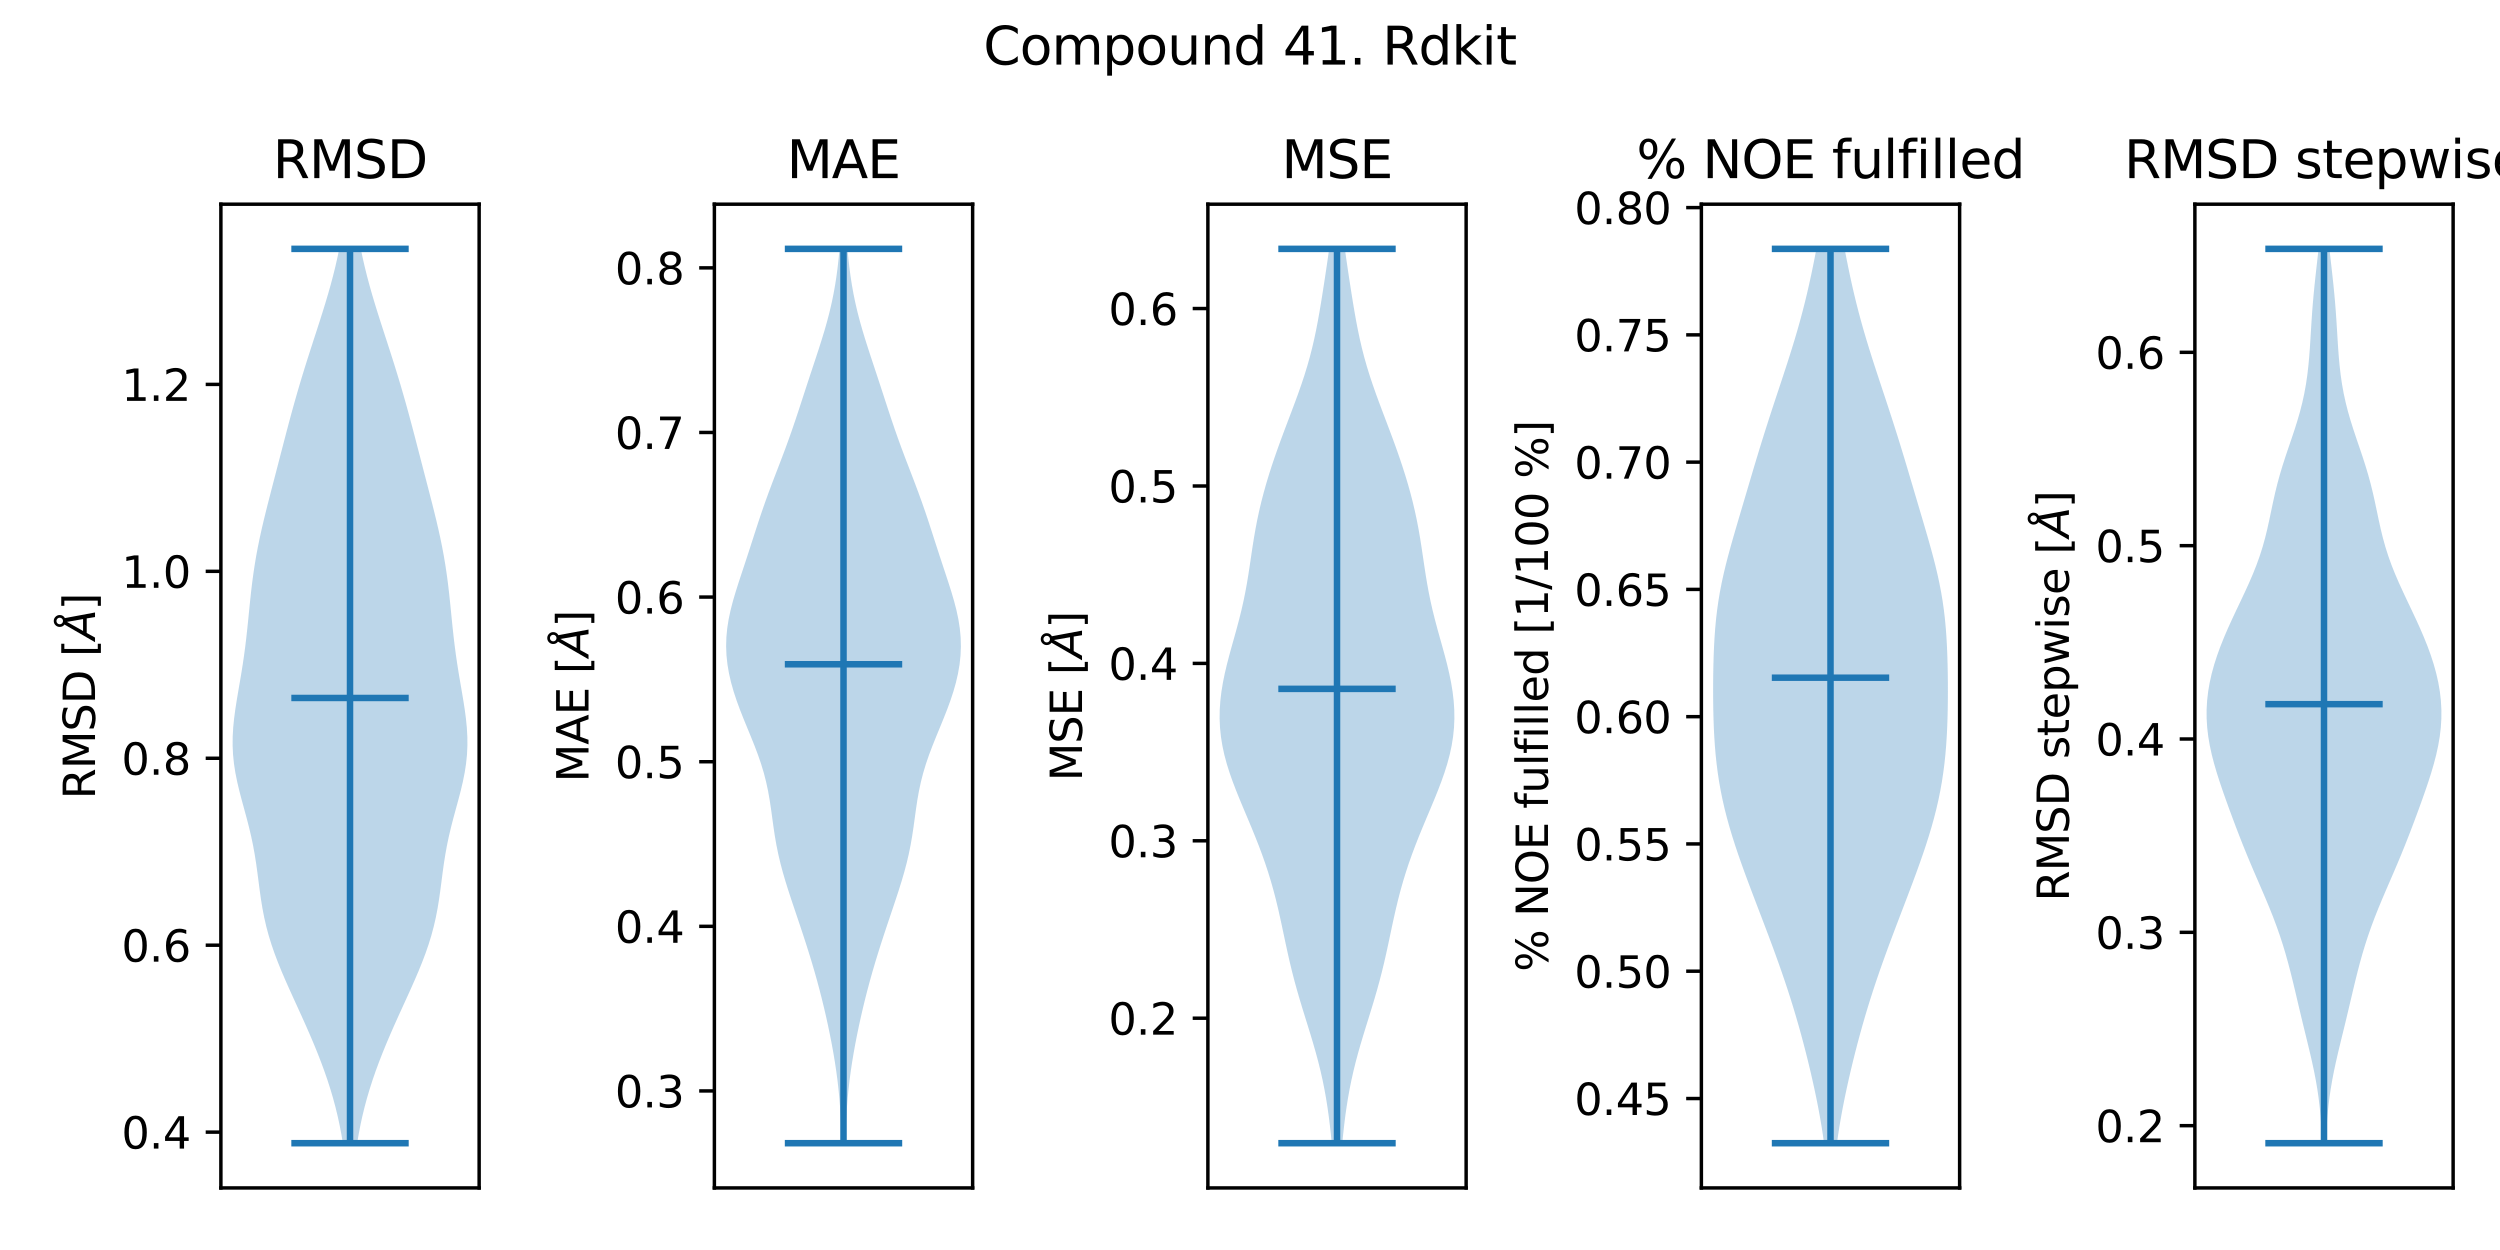 <?xml version="1.0" encoding="utf-8" standalone="no"?>
<!DOCTYPE svg PUBLIC "-//W3C//DTD SVG 1.1//EN"
  "http://www.w3.org/Graphics/SVG/1.1/DTD/svg11.dtd">
<svg xmlns:xlink="http://www.w3.org/1999/xlink" width="576pt" height="288pt" viewBox="0 0 576 288" xmlns="http://www.w3.org/2000/svg" version="1.1">
 <defs>
  <style type="text/css">*{stroke-linejoin: round; stroke-linecap: butt}</style>
 </defs>
 <g id="figure_1">
  <g id="patch_1">
   <path d="M 0 288 
L 576 288 
L 576 0 
L 0 0 
z
" style="fill: #ffffff"/>
  </g>
  <g id="axes_1">
   <g id="patch_2">
    <path d="M 50.892 273.7 
L 110.394 273.7 
L 110.394 47.04 
L 50.892 47.04 
z
" style="fill: #ffffff"/>
   </g>
   <g id="PolyCollection_1">
    <path d="M 82.292 263.397 
L 78.995 263.397 
L 78.647 261.316 
L 78.248 259.235 
L 77.796 257.153 
L 77.289 255.072 
L 76.728 252.99 
L 76.111 250.909 
L 75.442 248.828 
L 74.722 246.746 
L 73.954 244.665 
L 73.143 242.584 
L 72.292 240.502 
L 71.408 238.421 
L 70.495 236.34 
L 69.561 234.258 
L 68.614 232.177 
L 67.663 230.096 
L 66.718 228.014 
L 65.793 225.933 
L 64.899 223.851 
L 64.051 221.77 
L 63.262 219.689 
L 62.543 217.607 
L 61.902 215.526 
L 61.344 213.445 
L 60.868 211.363 
L 60.467 209.282 
L 60.127 207.201 
L 59.833 205.119 
L 59.562 203.038 
L 59.292 200.957 
L 59.002 198.875 
L 58.673 196.794 
L 58.292 194.712 
L 57.854 192.631 
L 57.36 190.55 
L 56.822 188.468 
L 56.257 186.387 
L 55.689 184.306 
L 55.145 182.224 
L 54.651 180.143 
L 54.232 178.062 
L 53.91 175.98 
L 53.696 173.899 
L 53.597 171.817 
L 53.611 169.736 
L 53.728 167.655 
L 53.934 165.573 
L 54.209 163.492 
L 54.532 161.411 
L 54.883 159.329 
L 55.241 157.248 
L 55.593 155.167 
L 55.925 153.085 
L 56.231 151.004 
L 56.509 148.923 
L 56.759 146.841 
L 56.987 144.76 
L 57.2 142.678 
L 57.407 140.597 
L 57.617 138.516 
L 57.841 136.434 
L 58.088 134.353 
L 58.364 132.272 
L 58.675 130.19 
L 59.025 128.109 
L 59.413 126.028 
L 59.839 123.946 
L 60.299 121.865 
L 60.787 119.783 
L 61.297 117.702 
L 61.823 115.621 
L 62.358 113.539 
L 62.898 111.458 
L 63.44 109.377 
L 63.98 107.295 
L 64.519 105.214 
L 65.059 103.133 
L 65.6 101.051 
L 66.146 98.97 
L 66.7 96.889 
L 67.264 94.807 
L 67.842 92.726 
L 68.435 90.644 
L 69.045 88.563 
L 69.671 86.482 
L 70.314 84.4 
L 70.971 82.319 
L 71.639 80.238 
L 72.313 78.156 
L 72.99 76.075 
L 73.661 73.994 
L 74.322 71.912 
L 74.966 69.831 
L 75.585 67.75 
L 76.175 65.668 
L 76.73 63.587 
L 77.247 61.505 
L 77.723 59.424 
L 78.156 57.343 
L 83.13 57.343 
L 83.13 57.343 
L 83.564 59.424 
L 84.04 61.505 
L 84.557 63.587 
L 85.112 65.668 
L 85.702 67.75 
L 86.321 69.831 
L 86.964 71.912 
L 87.625 73.994 
L 88.297 76.075 
L 88.973 78.156 
L 89.648 80.238 
L 90.316 82.319 
L 90.972 84.4 
L 91.615 86.482 
L 92.242 88.563 
L 92.851 90.644 
L 93.445 92.726 
L 94.022 94.807 
L 94.587 96.889 
L 95.141 98.97 
L 95.687 101.051 
L 96.228 103.133 
L 96.767 105.214 
L 97.306 107.295 
L 97.847 109.377 
L 98.388 111.458 
L 98.928 113.539 
L 99.464 115.621 
L 99.989 117.702 
L 100.499 119.783 
L 100.987 121.865 
L 101.447 123.946 
L 101.873 126.028 
L 102.262 128.109 
L 102.611 130.19 
L 102.923 132.272 
L 103.199 134.353 
L 103.445 136.434 
L 103.669 138.516 
L 103.88 140.597 
L 104.087 142.678 
L 104.3 144.76 
L 104.527 146.841 
L 104.778 148.923 
L 105.055 151.004 
L 105.362 153.085 
L 105.694 155.167 
L 106.045 157.248 
L 106.404 159.329 
L 106.754 161.411 
L 107.078 163.492 
L 107.352 165.573 
L 107.558 167.655 
L 107.676 169.736 
L 107.689 171.817 
L 107.591 173.899 
L 107.377 175.98 
L 107.054 178.062 
L 106.636 180.143 
L 106.142 182.224 
L 105.598 184.306 
L 105.03 186.387 
L 104.465 188.468 
L 103.927 190.55 
L 103.433 192.631 
L 102.995 194.712 
L 102.614 196.794 
L 102.284 198.875 
L 101.994 200.957 
L 101.725 203.038 
L 101.454 205.119 
L 101.159 207.201 
L 100.82 209.282 
L 100.419 211.363 
L 99.942 213.445 
L 99.385 215.526 
L 98.744 217.607 
L 98.025 219.689 
L 97.235 221.77 
L 96.387 223.851 
L 95.494 225.933 
L 94.568 228.014 
L 93.623 230.096 
L 92.672 232.177 
L 91.725 234.258 
L 90.791 236.34 
L 89.879 238.421 
L 88.994 240.502 
L 88.144 242.584 
L 87.332 244.665 
L 86.565 246.746 
L 85.844 248.828 
L 85.175 250.909 
L 84.559 252.99 
L 83.997 255.072 
L 83.491 257.153 
L 83.039 259.235 
L 82.64 261.316 
L 82.292 263.397 
z
" clip-path="url(#p58c1609203)" style="fill: #1f77b4; fill-opacity: 0.3"/>
   </g>
   <g id="matplotlib.axis_1">
    <g id="ytick_1">
     <g id="line2d_1">
      <defs>
       <path id="med72b38a83" d="M 0 0 
L -3.5 0 
" style="stroke: #000000; stroke-width: 0.8"/>
      </defs>
      <g>
       <use xlink:href="#med72b38a83" x="50.892" y="260.838" style="stroke: #000000; stroke-width: 0.8"/>
      </g>
     </g>
     <g id="text_1">
      <!-- 0.4 -->
      <g transform="translate(27.989 264.637)scale(0.1 -0.1)">
       <defs>
        <path id="DejaVuSans-30" d="M 2034 4250 
Q 1547 4250 1301 3770 
Q 1056 3291 1056 2328 
Q 1056 1369 1301 889 
Q 1547 409 2034 409 
Q 2525 409 2770 889 
Q 3016 1369 3016 2328 
Q 3016 3291 2770 3770 
Q 2525 4250 2034 4250 
z
M 2034 4750 
Q 2819 4750 3233 4129 
Q 3647 3509 3647 2328 
Q 3647 1150 3233 529 
Q 2819 -91 2034 -91 
Q 1250 -91 836 529 
Q 422 1150 422 2328 
Q 422 3509 836 4129 
Q 1250 4750 2034 4750 
z
" transform="scale(0.016)"/>
        <path id="DejaVuSans-2e" d="M 684 794 
L 1344 794 
L 1344 0 
L 684 0 
L 684 794 
z
" transform="scale(0.016)"/>
        <path id="DejaVuSans-34" d="M 2419 4116 
L 825 1625 
L 2419 1625 
L 2419 4116 
z
M 2253 4666 
L 3047 4666 
L 3047 1625 
L 3713 1625 
L 3713 1100 
L 3047 1100 
L 3047 0 
L 2419 0 
L 2419 1100 
L 313 1100 
L 313 1709 
L 2253 4666 
z
" transform="scale(0.016)"/>
       </defs>
       <use xlink:href="#DejaVuSans-30"/>
       <use xlink:href="#DejaVuSans-2e" x="63.623"/>
       <use xlink:href="#DejaVuSans-34" x="95.41"/>
      </g>
     </g>
    </g>
    <g id="ytick_2">
     <g id="line2d_2">
      <g>
       <use xlink:href="#med72b38a83" x="50.892" y="217.77" style="stroke: #000000; stroke-width: 0.8"/>
      </g>
     </g>
     <g id="text_2">
      <!-- 0.6 -->
      <g transform="translate(27.989 221.569)scale(0.1 -0.1)">
       <defs>
        <path id="DejaVuSans-36" d="M 2113 2584 
Q 1688 2584 1439 2293 
Q 1191 2003 1191 1497 
Q 1191 994 1439 701 
Q 1688 409 2113 409 
Q 2538 409 2786 701 
Q 3034 994 3034 1497 
Q 3034 2003 2786 2293 
Q 2538 2584 2113 2584 
z
M 3366 4563 
L 3366 3988 
Q 3128 4100 2886 4159 
Q 2644 4219 2406 4219 
Q 1781 4219 1451 3797 
Q 1122 3375 1075 2522 
Q 1259 2794 1537 2939 
Q 1816 3084 2150 3084 
Q 2853 3084 3261 2657 
Q 3669 2231 3669 1497 
Q 3669 778 3244 343 
Q 2819 -91 2113 -91 
Q 1303 -91 875 529 
Q 447 1150 447 2328 
Q 447 3434 972 4092 
Q 1497 4750 2381 4750 
Q 2619 4750 2861 4703 
Q 3103 4656 3366 4563 
z
" transform="scale(0.016)"/>
       </defs>
       <use xlink:href="#DejaVuSans-30"/>
       <use xlink:href="#DejaVuSans-2e" x="63.623"/>
       <use xlink:href="#DejaVuSans-36" x="95.41"/>
      </g>
     </g>
    </g>
    <g id="ytick_3">
     <g id="line2d_3">
      <g>
       <use xlink:href="#med72b38a83" x="50.892" y="174.702" style="stroke: #000000; stroke-width: 0.8"/>
      </g>
     </g>
     <g id="text_3">
      <!-- 0.8 -->
      <g transform="translate(27.989 178.501)scale(0.1 -0.1)">
       <defs>
        <path id="DejaVuSans-38" d="M 2034 2216 
Q 1584 2216 1326 1975 
Q 1069 1734 1069 1313 
Q 1069 891 1326 650 
Q 1584 409 2034 409 
Q 2484 409 2743 651 
Q 3003 894 3003 1313 
Q 3003 1734 2745 1975 
Q 2488 2216 2034 2216 
z
M 1403 2484 
Q 997 2584 770 2862 
Q 544 3141 544 3541 
Q 544 4100 942 4425 
Q 1341 4750 2034 4750 
Q 2731 4750 3128 4425 
Q 3525 4100 3525 3541 
Q 3525 3141 3298 2862 
Q 3072 2584 2669 2484 
Q 3125 2378 3379 2068 
Q 3634 1759 3634 1313 
Q 3634 634 3220 271 
Q 2806 -91 2034 -91 
Q 1263 -91 848 271 
Q 434 634 434 1313 
Q 434 1759 690 2068 
Q 947 2378 1403 2484 
z
M 1172 3481 
Q 1172 3119 1398 2916 
Q 1625 2713 2034 2713 
Q 2441 2713 2670 2916 
Q 2900 3119 2900 3481 
Q 2900 3844 2670 4047 
Q 2441 4250 2034 4250 
Q 1625 4250 1398 4047 
Q 1172 3844 1172 3481 
z
" transform="scale(0.016)"/>
       </defs>
       <use xlink:href="#DejaVuSans-30"/>
       <use xlink:href="#DejaVuSans-2e" x="63.623"/>
       <use xlink:href="#DejaVuSans-38" x="95.41"/>
      </g>
     </g>
    </g>
    <g id="ytick_4">
     <g id="line2d_4">
      <g>
       <use xlink:href="#med72b38a83" x="50.892" y="131.634" style="stroke: #000000; stroke-width: 0.8"/>
      </g>
     </g>
     <g id="text_4">
      <!-- 1.0 -->
      <g transform="translate(27.989 135.433)scale(0.1 -0.1)">
       <defs>
        <path id="DejaVuSans-31" d="M 794 531 
L 1825 531 
L 1825 4091 
L 703 3866 
L 703 4441 
L 1819 4666 
L 2450 4666 
L 2450 531 
L 3481 531 
L 3481 0 
L 794 0 
L 794 531 
z
" transform="scale(0.016)"/>
       </defs>
       <use xlink:href="#DejaVuSans-31"/>
       <use xlink:href="#DejaVuSans-2e" x="63.623"/>
       <use xlink:href="#DejaVuSans-30" x="95.41"/>
      </g>
     </g>
    </g>
    <g id="ytick_5">
     <g id="line2d_5">
      <g>
       <use xlink:href="#med72b38a83" x="50.892" y="88.566" style="stroke: #000000; stroke-width: 0.8"/>
      </g>
     </g>
     <g id="text_5">
      <!-- 1.2 -->
      <g transform="translate(27.989 92.365)scale(0.1 -0.1)">
       <defs>
        <path id="DejaVuSans-32" d="M 1228 531 
L 3431 531 
L 3431 0 
L 469 0 
L 469 531 
Q 828 903 1448 1529 
Q 2069 2156 2228 2338 
Q 2531 2678 2651 2914 
Q 2772 3150 2772 3378 
Q 2772 3750 2511 3984 
Q 2250 4219 1831 4219 
Q 1534 4219 1204 4116 
Q 875 4013 500 3803 
L 500 4441 
Q 881 4594 1212 4672 
Q 1544 4750 1819 4750 
Q 2544 4750 2975 4387 
Q 3406 4025 3406 3419 
Q 3406 3131 3298 2873 
Q 3191 2616 2906 2266 
Q 2828 2175 2409 1742 
Q 1991 1309 1228 531 
z
" transform="scale(0.016)"/>
       </defs>
       <use xlink:href="#DejaVuSans-31"/>
       <use xlink:href="#DejaVuSans-2e" x="63.623"/>
       <use xlink:href="#DejaVuSans-32" x="95.41"/>
      </g>
     </g>
    </g>
    <g id="text_6">
     <!-- RMSD [$\AA$] -->
     <g transform="translate(21.91 184.12)rotate(-90)scale(0.1 -0.1)">
      <defs>
       <path id="DejaVuSans-52" d="M 2841 2188 
Q 3044 2119 3236 1894 
Q 3428 1669 3622 1275 
L 4263 0 
L 3584 0 
L 2988 1197 
Q 2756 1666 2539 1819 
Q 2322 1972 1947 1972 
L 1259 1972 
L 1259 0 
L 628 0 
L 628 4666 
L 2053 4666 
Q 2853 4666 3247 4331 
Q 3641 3997 3641 3322 
Q 3641 2881 3436 2590 
Q 3231 2300 2841 2188 
z
M 1259 4147 
L 1259 2491 
L 2053 2491 
Q 2509 2491 2742 2702 
Q 2975 2913 2975 3322 
Q 2975 3731 2742 3939 
Q 2509 4147 2053 4147 
L 1259 4147 
z
" transform="scale(0.016)"/>
       <path id="DejaVuSans-4d" d="M 628 4666 
L 1569 4666 
L 2759 1491 
L 3956 4666 
L 4897 4666 
L 4897 0 
L 4281 0 
L 4281 4097 
L 3078 897 
L 2444 897 
L 1241 4097 
L 1241 0 
L 628 0 
L 628 4666 
z
" transform="scale(0.016)"/>
       <path id="DejaVuSans-53" d="M 3425 4513 
L 3425 3897 
Q 3066 4069 2747 4153 
Q 2428 4238 2131 4238 
Q 1616 4238 1336 4038 
Q 1056 3838 1056 3469 
Q 1056 3159 1242 3001 
Q 1428 2844 1947 2747 
L 2328 2669 
Q 3034 2534 3370 2195 
Q 3706 1856 3706 1288 
Q 3706 609 3251 259 
Q 2797 -91 1919 -91 
Q 1588 -91 1214 -16 
Q 841 59 441 206 
L 441 856 
Q 825 641 1194 531 
Q 1563 422 1919 422 
Q 2459 422 2753 634 
Q 3047 847 3047 1241 
Q 3047 1584 2836 1778 
Q 2625 1972 2144 2069 
L 1759 2144 
Q 1053 2284 737 2584 
Q 422 2884 422 3419 
Q 422 4038 858 4394 
Q 1294 4750 2059 4750 
Q 2388 4750 2728 4690 
Q 3069 4631 3425 4513 
z
" transform="scale(0.016)"/>
       <path id="DejaVuSans-44" d="M 1259 4147 
L 1259 519 
L 2022 519 
Q 2988 519 3436 956 
Q 3884 1394 3884 2338 
Q 3884 3275 3436 3711 
Q 2988 4147 2022 4147 
L 1259 4147 
z
M 628 4666 
L 1925 4666 
Q 3281 4666 3915 4102 
Q 4550 3538 4550 2338 
Q 4550 1131 3912 565 
Q 3275 0 1925 0 
L 628 0 
L 628 4666 
z
" transform="scale(0.016)"/>
       <path id="DejaVuSans-20" transform="scale(0.016)"/>
       <path id="DejaVuSans-5b" d="M 550 4863 
L 1875 4863 
L 1875 4416 
L 1125 4416 
L 1125 -397 
L 1875 -397 
L 1875 -844 
L 550 -844 
L 550 4863 
z
" transform="scale(0.016)"/>
       <path id="DejaVuSans-Oblique-c5" d="M 3188 5081 
Q 3188 5278 3048 5417 
Q 2909 5556 2713 5556 
Q 2513 5556 2377 5420 
Q 2241 5284 2241 5081 
Q 2241 4884 2377 4746 
Q 2513 4609 2713 4609 
Q 2909 4609 3048 4746 
Q 3188 4884 3188 5081 
z
M 2203 4397 
Q 2034 4513 1945 4689 
Q 1856 4866 1856 5081 
Q 1856 5438 2106 5689 
Q 2356 5941 2713 5941 
Q 3069 5941 3320 5689 
Q 3572 5438 3572 5081 
Q 3572 4834 3458 4643 
Q 3344 4453 3128 4341 
L 3938 0 
L 3278 0 
L 3084 1197 
L 984 1197 
L 325 0 
L -341 0 
L 2203 4397 
z
M 2584 4044 
L 1275 1722 
L 2988 1722 
L 2584 4044 
z
" transform="scale(0.016)"/>
       <path id="DejaVuSans-5d" d="M 1947 4863 
L 1947 -844 
L 622 -844 
L 622 -397 
L 1369 -397 
L 1369 4416 
L 622 4416 
L 622 4863 
L 1947 4863 
z
" transform="scale(0.016)"/>
      </defs>
      <use xlink:href="#DejaVuSans-52" transform="translate(0 0.172)"/>
      <use xlink:href="#DejaVuSans-4d" transform="translate(69.482 0.172)"/>
      <use xlink:href="#DejaVuSans-53" transform="translate(155.762 0.172)"/>
      <use xlink:href="#DejaVuSans-44" transform="translate(219.238 0.172)"/>
      <use xlink:href="#DejaVuSans-20" transform="translate(296.24 0.172)"/>
      <use xlink:href="#DejaVuSans-5b" transform="translate(328.027 0.172)"/>
      <use xlink:href="#DejaVuSans-Oblique-c5" transform="translate(367.041 0.172)"/>
      <use xlink:href="#DejaVuSans-5d" transform="translate(435.449 0.172)"/>
     </g>
    </g>
   </g>
   <g id="LineCollection_1">
    <path d="M 67.12 160.81 
L 94.166 160.81 
" clip-path="url(#p58c1609203)" style="fill: none; stroke: #1f77b4; stroke-width: 1.5"/>
   </g>
   <g id="LineCollection_2">
    <path d="M 67.12 57.343 
L 94.166 57.343 
" clip-path="url(#p58c1609203)" style="fill: none; stroke: #1f77b4; stroke-width: 1.5"/>
   </g>
   <g id="LineCollection_3">
    <path d="M 67.12 263.397 
L 94.166 263.397 
" clip-path="url(#p58c1609203)" style="fill: none; stroke: #1f77b4; stroke-width: 1.5"/>
   </g>
   <g id="LineCollection_4">
    <path d="M 80.643 263.397 
L 80.643 57.343 
" clip-path="url(#p58c1609203)" style="fill: none; stroke: #1f77b4; stroke-width: 1.5"/>
   </g>
   <g id="patch_3">
    <path d="M 50.892 273.7 
L 50.892 47.04 
" style="fill: none; stroke: #000000; stroke-width: 0.8; stroke-linejoin: miter; stroke-linecap: square"/>
   </g>
   <g id="patch_4">
    <path d="M 110.394 273.7 
L 110.394 47.04 
" style="fill: none; stroke: #000000; stroke-width: 0.8; stroke-linejoin: miter; stroke-linecap: square"/>
   </g>
   <g id="patch_5">
    <path d="M 50.892 273.7 
L 110.394 273.7 
" style="fill: none; stroke: #000000; stroke-width: 0.8; stroke-linejoin: miter; stroke-linecap: square"/>
   </g>
   <g id="patch_6">
    <path d="M 50.892 47.04 
L 110.394 47.04 
" style="fill: none; stroke: #000000; stroke-width: 0.8; stroke-linejoin: miter; stroke-linecap: square"/>
   </g>
   <g id="text_7">
    <!-- RMSD -->
    <g transform="translate(62.868 41.04)scale(0.12 -0.12)">
     <use xlink:href="#DejaVuSans-52"/>
     <use xlink:href="#DejaVuSans-4d" x="69.482"/>
     <use xlink:href="#DejaVuSans-53" x="155.762"/>
     <use xlink:href="#DejaVuSans-44" x="219.238"/>
    </g>
   </g>
  </g>
  <g id="axes_2">
   <g id="patch_7">
    <path d="M 164.594 273.7 
L 224.095 273.7 
L 224.095 47.04 
L 164.594 47.04 
z
" style="fill: #ffffff"/>
   </g>
   <g id="PolyCollection_2">
    <path d="M 194.742 263.397 
L 193.948 263.397 
L 193.879 261.316 
L 193.793 259.235 
L 193.686 257.153 
L 193.551 255.072 
L 193.385 252.99 
L 193.183 250.909 
L 192.944 248.828 
L 192.667 246.746 
L 192.353 244.665 
L 192.006 242.584 
L 191.628 240.502 
L 191.221 238.421 
L 190.789 236.34 
L 190.332 234.258 
L 189.85 232.177 
L 189.343 230.096 
L 188.81 228.014 
L 188.251 225.933 
L 187.664 223.851 
L 187.052 221.77 
L 186.416 219.689 
L 185.759 217.607 
L 185.084 215.526 
L 184.394 213.445 
L 183.695 211.363 
L 182.994 209.282 
L 182.297 207.201 
L 181.617 205.119 
L 180.965 203.038 
L 180.356 200.957 
L 179.802 198.875 
L 179.312 196.794 
L 178.888 194.712 
L 178.526 192.631 
L 178.213 190.55 
L 177.927 188.468 
L 177.641 186.387 
L 177.327 184.306 
L 176.958 182.224 
L 176.512 180.143 
L 175.976 178.062 
L 175.346 175.98 
L 174.631 173.899 
L 173.844 171.817 
L 173.009 169.736 
L 172.152 167.655 
L 171.299 165.573 
L 170.479 163.492 
L 169.716 161.411 
L 169.03 159.329 
L 168.44 157.248 
L 167.961 155.167 
L 167.605 153.085 
L 167.382 151.004 
L 167.299 148.923 
L 167.357 146.841 
L 167.553 144.76 
L 167.88 142.678 
L 168.323 140.597 
L 168.861 138.516 
L 169.471 136.434 
L 170.129 134.353 
L 170.812 132.272 
L 171.502 130.19 
L 172.188 128.109 
L 172.864 126.028 
L 173.535 123.946 
L 174.206 121.865 
L 174.888 119.783 
L 175.589 117.702 
L 176.316 115.621 
L 177.071 113.539 
L 177.85 111.458 
L 178.645 109.377 
L 179.446 107.295 
L 180.241 105.214 
L 181.022 103.133 
L 181.78 101.051 
L 182.513 98.97 
L 183.222 96.889 
L 183.914 94.807 
L 184.595 92.726 
L 185.272 90.644 
L 185.952 88.563 
L 186.637 86.482 
L 187.325 84.4 
L 188.014 82.319 
L 188.694 80.238 
L 189.355 78.156 
L 189.986 76.075 
L 190.577 73.994 
L 191.119 71.912 
L 191.607 69.831 
L 192.037 67.75 
L 192.411 65.668 
L 192.731 63.587 
L 193.003 61.505 
L 193.233 59.424 
L 193.426 57.343 
L 195.263 57.343 
L 195.263 57.343 
L 195.457 59.424 
L 195.686 61.505 
L 195.958 63.587 
L 196.278 65.668 
L 196.652 67.75 
L 197.083 69.831 
L 197.571 71.912 
L 198.113 73.994 
L 198.704 76.075 
L 199.335 78.156 
L 199.996 80.238 
L 200.676 82.319 
L 201.364 84.4 
L 202.053 86.482 
L 202.738 88.563 
L 203.417 90.644 
L 204.094 92.726 
L 204.775 94.807 
L 205.467 96.889 
L 206.177 98.97 
L 206.91 101.051 
L 207.668 103.133 
L 208.448 105.214 
L 209.244 107.295 
L 210.045 109.377 
L 210.84 111.458 
L 211.619 113.539 
L 212.373 115.621 
L 213.1 117.702 
L 213.802 119.783 
L 214.483 121.865 
L 215.155 123.946 
L 215.825 126.028 
L 216.502 128.109 
L 217.187 130.19 
L 217.877 132.272 
L 218.56 134.353 
L 219.218 136.434 
L 219.828 138.516 
L 220.367 140.597 
L 220.809 142.678 
L 221.136 144.76 
L 221.333 146.841 
L 221.391 148.923 
L 221.307 151.004 
L 221.085 153.085 
L 220.729 155.167 
L 220.25 157.248 
L 219.66 159.329 
L 218.974 161.411 
L 218.21 163.492 
L 217.39 165.573 
L 216.538 167.655 
L 215.681 169.736 
L 214.846 171.817 
L 214.059 173.899 
L 213.343 175.98 
L 212.714 178.062 
L 212.178 180.143 
L 211.731 182.224 
L 211.362 184.306 
L 211.048 186.387 
L 210.763 188.468 
L 210.477 190.55 
L 210.163 192.631 
L 209.801 194.712 
L 209.378 196.794 
L 208.887 198.875 
L 208.333 200.957 
L 207.724 203.038 
L 207.073 205.119 
L 206.392 207.201 
L 205.696 209.282 
L 204.994 211.363 
L 204.295 213.445 
L 203.606 215.526 
L 202.93 217.607 
L 202.273 219.689 
L 201.637 221.77 
L 201.025 223.851 
L 200.439 225.933 
L 199.879 228.014 
L 199.346 230.096 
L 198.839 232.177 
L 198.358 234.258 
L 197.901 236.34 
L 197.468 238.421 
L 197.062 240.502 
L 196.684 242.584 
L 196.336 244.665 
L 196.023 246.746 
L 195.746 248.828 
L 195.506 250.909 
L 195.305 252.99 
L 195.138 255.072 
L 195.004 257.153 
L 194.896 259.235 
L 194.811 261.316 
L 194.742 263.397 
z
" clip-path="url(#pafce5c8c94)" style="fill: #1f77b4; fill-opacity: 0.3"/>
   </g>
   <g id="matplotlib.axis_2">
    <g id="ytick_6">
     <g id="line2d_6">
      <g>
       <use xlink:href="#med72b38a83" x="164.594" y="251.352" style="stroke: #000000; stroke-width: 0.8"/>
      </g>
     </g>
     <g id="text_8">
      <!-- 0.3 -->
      <g transform="translate(141.691 255.151)scale(0.1 -0.1)">
       <defs>
        <path id="DejaVuSans-33" d="M 2597 2516 
Q 3050 2419 3304 2112 
Q 3559 1806 3559 1356 
Q 3559 666 3084 287 
Q 2609 -91 1734 -91 
Q 1441 -91 1130 -33 
Q 819 25 488 141 
L 488 750 
Q 750 597 1062 519 
Q 1375 441 1716 441 
Q 2309 441 2620 675 
Q 2931 909 2931 1356 
Q 2931 1769 2642 2001 
Q 2353 2234 1838 2234 
L 1294 2234 
L 1294 2753 
L 1863 2753 
Q 2328 2753 2575 2939 
Q 2822 3125 2822 3475 
Q 2822 3834 2567 4026 
Q 2313 4219 1838 4219 
Q 1578 4219 1281 4162 
Q 984 4106 628 3988 
L 628 4550 
Q 988 4650 1302 4700 
Q 1616 4750 1894 4750 
Q 2613 4750 3031 4423 
Q 3450 4097 3450 3541 
Q 3450 3153 3228 2886 
Q 3006 2619 2597 2516 
z
" transform="scale(0.016)"/>
       </defs>
       <use xlink:href="#DejaVuSans-30"/>
       <use xlink:href="#DejaVuSans-2e" x="63.623"/>
       <use xlink:href="#DejaVuSans-33" x="95.41"/>
      </g>
     </g>
    </g>
    <g id="ytick_7">
     <g id="line2d_7">
      <g>
       <use xlink:href="#med72b38a83" x="164.594" y="213.425" style="stroke: #000000; stroke-width: 0.8"/>
      </g>
     </g>
     <g id="text_9">
      <!-- 0.4 -->
      <g transform="translate(141.691 217.224)scale(0.1 -0.1)">
       <use xlink:href="#DejaVuSans-30"/>
       <use xlink:href="#DejaVuSans-2e" x="63.623"/>
       <use xlink:href="#DejaVuSans-34" x="95.41"/>
      </g>
     </g>
    </g>
    <g id="ytick_8">
     <g id="line2d_8">
      <g>
       <use xlink:href="#med72b38a83" x="164.594" y="175.497" style="stroke: #000000; stroke-width: 0.8"/>
      </g>
     </g>
     <g id="text_10">
      <!-- 0.5 -->
      <g transform="translate(141.691 179.296)scale(0.1 -0.1)">
       <defs>
        <path id="DejaVuSans-35" d="M 691 4666 
L 3169 4666 
L 3169 4134 
L 1269 4134 
L 1269 2991 
Q 1406 3038 1543 3061 
Q 1681 3084 1819 3084 
Q 2600 3084 3056 2656 
Q 3513 2228 3513 1497 
Q 3513 744 3044 326 
Q 2575 -91 1722 -91 
Q 1428 -91 1123 -41 
Q 819 9 494 109 
L 494 744 
Q 775 591 1075 516 
Q 1375 441 1709 441 
Q 2250 441 2565 725 
Q 2881 1009 2881 1497 
Q 2881 1984 2565 2268 
Q 2250 2553 1709 2553 
Q 1456 2553 1204 2497 
Q 953 2441 691 2322 
L 691 4666 
z
" transform="scale(0.016)"/>
       </defs>
       <use xlink:href="#DejaVuSans-30"/>
       <use xlink:href="#DejaVuSans-2e" x="63.623"/>
       <use xlink:href="#DejaVuSans-35" x="95.41"/>
      </g>
     </g>
    </g>
    <g id="ytick_9">
     <g id="line2d_9">
      <g>
       <use xlink:href="#med72b38a83" x="164.594" y="137.57" style="stroke: #000000; stroke-width: 0.8"/>
      </g>
     </g>
     <g id="text_11">
      <!-- 0.6 -->
      <g transform="translate(141.691 141.369)scale(0.1 -0.1)">
       <use xlink:href="#DejaVuSans-30"/>
       <use xlink:href="#DejaVuSans-2e" x="63.623"/>
       <use xlink:href="#DejaVuSans-36" x="95.41"/>
      </g>
     </g>
    </g>
    <g id="ytick_10">
     <g id="line2d_10">
      <g>
       <use xlink:href="#med72b38a83" x="164.594" y="99.642" style="stroke: #000000; stroke-width: 0.8"/>
      </g>
     </g>
     <g id="text_12">
      <!-- 0.7 -->
      <g transform="translate(141.691 103.441)scale(0.1 -0.1)">
       <defs>
        <path id="DejaVuSans-37" d="M 525 4666 
L 3525 4666 
L 3525 4397 
L 1831 0 
L 1172 0 
L 2766 4134 
L 525 4134 
L 525 4666 
z
" transform="scale(0.016)"/>
       </defs>
       <use xlink:href="#DejaVuSans-30"/>
       <use xlink:href="#DejaVuSans-2e" x="63.623"/>
       <use xlink:href="#DejaVuSans-37" x="95.41"/>
      </g>
     </g>
    </g>
    <g id="ytick_11">
     <g id="line2d_11">
      <g>
       <use xlink:href="#med72b38a83" x="164.594" y="61.715" style="stroke: #000000; stroke-width: 0.8"/>
      </g>
     </g>
     <g id="text_13">
      <!-- 0.8 -->
      <g transform="translate(141.691 65.514)scale(0.1 -0.1)">
       <use xlink:href="#DejaVuSans-30"/>
       <use xlink:href="#DejaVuSans-2e" x="63.623"/>
       <use xlink:href="#DejaVuSans-38" x="95.41"/>
      </g>
     </g>
    </g>
    <g id="text_14">
     <!-- MAE [$\AA$] -->
     <g transform="translate(135.611 180.22)rotate(-90)scale(0.1 -0.1)">
      <defs>
       <path id="DejaVuSans-41" d="M 2188 4044 
L 1331 1722 
L 3047 1722 
L 2188 4044 
z
M 1831 4666 
L 2547 4666 
L 4325 0 
L 3669 0 
L 3244 1197 
L 1141 1197 
L 716 0 
L 50 0 
L 1831 4666 
z
" transform="scale(0.016)"/>
       <path id="DejaVuSans-45" d="M 628 4666 
L 3578 4666 
L 3578 4134 
L 1259 4134 
L 1259 2753 
L 3481 2753 
L 3481 2222 
L 1259 2222 
L 1259 531 
L 3634 531 
L 3634 0 
L 628 0 
L 628 4666 
z
" transform="scale(0.016)"/>
      </defs>
      <use xlink:href="#DejaVuSans-4d" transform="translate(0 0.172)"/>
      <use xlink:href="#DejaVuSans-41" transform="translate(86.279 0.172)"/>
      <use xlink:href="#DejaVuSans-45" transform="translate(154.688 0.172)"/>
      <use xlink:href="#DejaVuSans-20" transform="translate(217.871 0.172)"/>
      <use xlink:href="#DejaVuSans-5b" transform="translate(249.658 0.172)"/>
      <use xlink:href="#DejaVuSans-Oblique-c5" transform="translate(288.672 0.172)"/>
      <use xlink:href="#DejaVuSans-5d" transform="translate(357.08 0.172)"/>
     </g>
    </g>
   </g>
   <g id="LineCollection_5">
    <path d="M 180.822 153.051 
L 207.868 153.051 
" clip-path="url(#pafce5c8c94)" style="fill: none; stroke: #1f77b4; stroke-width: 1.5"/>
   </g>
   <g id="LineCollection_6">
    <path d="M 180.822 57.343 
L 207.868 57.343 
" clip-path="url(#pafce5c8c94)" style="fill: none; stroke: #1f77b4; stroke-width: 1.5"/>
   </g>
   <g id="LineCollection_7">
    <path d="M 180.822 263.397 
L 207.868 263.397 
" clip-path="url(#pafce5c8c94)" style="fill: none; stroke: #1f77b4; stroke-width: 1.5"/>
   </g>
   <g id="LineCollection_8">
    <path d="M 194.345 263.397 
L 194.345 57.343 
" clip-path="url(#pafce5c8c94)" style="fill: none; stroke: #1f77b4; stroke-width: 1.5"/>
   </g>
   <g id="patch_8">
    <path d="M 164.594 273.7 
L 164.594 47.04 
" style="fill: none; stroke: #000000; stroke-width: 0.8; stroke-linejoin: miter; stroke-linecap: square"/>
   </g>
   <g id="patch_9">
    <path d="M 224.095 273.7 
L 224.095 47.04 
" style="fill: none; stroke: #000000; stroke-width: 0.8; stroke-linejoin: miter; stroke-linecap: square"/>
   </g>
   <g id="patch_10">
    <path d="M 164.594 273.7 
L 224.095 273.7 
" style="fill: none; stroke: #000000; stroke-width: 0.8; stroke-linejoin: miter; stroke-linecap: square"/>
   </g>
   <g id="patch_11">
    <path d="M 164.594 47.04 
L 224.095 47.04 
" style="fill: none; stroke: #000000; stroke-width: 0.8; stroke-linejoin: miter; stroke-linecap: square"/>
   </g>
   <g id="text_15">
    <!-- MAE -->
    <g transform="translate(181.272 41.04)scale(0.12 -0.12)">
     <use xlink:href="#DejaVuSans-4d"/>
     <use xlink:href="#DejaVuSans-41" x="86.279"/>
     <use xlink:href="#DejaVuSans-45" x="154.688"/>
    </g>
   </g>
  </g>
  <g id="axes_3">
   <g id="patch_12">
    <path d="M 278.296 273.7 
L 337.797 273.7 
L 337.797 47.04 
L 278.296 47.04 
z
" style="fill: #ffffff"/>
   </g>
   <g id="PolyCollection_3">
    <path d="M 309.262 263.397 
L 306.831 263.397 
L 306.627 261.316 
L 306.398 259.235 
L 306.139 257.153 
L 305.846 255.072 
L 305.514 252.99 
L 305.139 250.909 
L 304.718 248.828 
L 304.25 246.746 
L 303.735 244.665 
L 303.178 242.584 
L 302.583 240.502 
L 301.96 238.421 
L 301.318 236.34 
L 300.67 234.258 
L 300.027 232.177 
L 299.4 230.096 
L 298.798 228.014 
L 298.226 225.933 
L 297.689 223.851 
L 297.185 221.77 
L 296.709 219.689 
L 296.256 217.607 
L 295.815 215.526 
L 295.375 213.445 
L 294.924 211.363 
L 294.452 209.282 
L 293.948 207.201 
L 293.405 205.119 
L 292.816 203.038 
L 292.178 200.957 
L 291.489 198.875 
L 290.752 196.794 
L 289.969 194.712 
L 289.147 192.631 
L 288.295 190.55 
L 287.423 188.468 
L 286.544 186.387 
L 285.675 184.306 
L 284.833 182.224 
L 284.035 180.143 
L 283.3 178.062 
L 282.646 175.98 
L 282.087 173.899 
L 281.637 171.817 
L 281.303 169.736 
L 281.091 167.655 
L 281 165.573 
L 281.029 163.492 
L 281.172 161.411 
L 281.42 159.329 
L 281.763 157.248 
L 282.188 155.167 
L 282.679 153.085 
L 283.22 151.004 
L 283.792 148.923 
L 284.375 146.841 
L 284.952 144.76 
L 285.506 142.678 
L 286.023 140.597 
L 286.495 138.516 
L 286.92 136.434 
L 287.3 134.353 
L 287.642 132.272 
L 287.96 130.19 
L 288.266 128.109 
L 288.578 126.028 
L 288.907 123.946 
L 289.268 121.865 
L 289.668 119.783 
L 290.113 117.702 
L 290.606 115.621 
L 291.146 113.539 
L 291.731 111.458 
L 292.359 109.377 
L 293.025 107.295 
L 293.726 105.214 
L 294.458 103.133 
L 295.215 101.051 
L 295.992 98.97 
L 296.779 96.889 
L 297.569 94.807 
L 298.351 92.726 
L 299.112 90.644 
L 299.843 88.563 
L 300.533 86.482 
L 301.175 84.4 
L 301.764 82.319 
L 302.3 80.238 
L 302.786 78.156 
L 303.226 76.075 
L 303.628 73.994 
L 304 71.912 
L 304.35 69.831 
L 304.685 67.75 
L 305.01 65.668 
L 305.329 63.587 
L 305.64 61.505 
L 305.942 59.424 
L 306.233 57.343 
L 309.859 57.343 
L 309.859 57.343 
L 310.15 59.424 
L 310.453 61.505 
L 310.764 63.587 
L 311.082 65.668 
L 311.407 67.75 
L 311.743 69.831 
L 312.093 71.912 
L 312.465 73.994 
L 312.867 76.075 
L 313.307 78.156 
L 313.792 80.238 
L 314.328 82.319 
L 314.918 84.4 
L 315.56 86.482 
L 316.25 88.563 
L 316.98 90.644 
L 317.742 92.726 
L 318.523 94.807 
L 319.313 96.889 
L 320.101 98.97 
L 320.877 101.051 
L 321.635 103.133 
L 322.367 105.214 
L 323.068 107.295 
L 323.734 109.377 
L 324.362 111.458 
L 324.947 113.539 
L 325.487 115.621 
L 325.979 117.702 
L 326.424 119.783 
L 326.825 121.865 
L 327.185 123.946 
L 327.515 126.028 
L 327.826 128.109 
L 328.133 130.19 
L 328.45 132.272 
L 328.793 134.353 
L 329.173 136.434 
L 329.597 138.516 
L 330.07 140.597 
L 330.587 142.678 
L 331.14 144.76 
L 331.717 146.841 
L 332.301 148.923 
L 332.872 151.004 
L 333.413 153.085 
L 333.904 155.167 
L 334.329 157.248 
L 334.672 159.329 
L 334.921 161.411 
L 335.063 163.492 
L 335.092 165.573 
L 335.002 167.655 
L 334.789 169.736 
L 334.456 171.817 
L 334.005 173.899 
L 333.447 175.98 
L 332.793 178.062 
L 332.058 180.143 
L 331.26 182.224 
L 330.417 184.306 
L 329.548 186.387 
L 328.67 188.468 
L 327.798 190.55 
L 326.945 192.631 
L 326.124 194.712 
L 325.341 196.794 
L 324.603 198.875 
L 323.915 200.957 
L 323.277 203.038 
L 322.688 205.119 
L 322.144 207.201 
L 321.641 209.282 
L 321.168 211.363 
L 320.718 213.445 
L 320.278 215.526 
L 319.837 217.607 
L 319.383 219.689 
L 318.908 221.77 
L 318.404 223.851 
L 317.866 225.933 
L 317.295 228.014 
L 316.692 230.096 
L 316.065 232.177 
L 315.422 234.258 
L 314.774 236.34 
L 314.133 238.421 
L 313.51 240.502 
L 312.915 242.584 
L 312.357 244.665 
L 311.843 246.746 
L 311.375 248.828 
L 310.954 250.909 
L 310.579 252.99 
L 310.247 255.072 
L 309.953 257.153 
L 309.695 259.235 
L 309.465 261.316 
L 309.262 263.397 
z
" clip-path="url(#p78192c9bf8)" style="fill: #1f77b4; fill-opacity: 0.3"/>
   </g>
   <g id="matplotlib.axis_3">
    <g id="ytick_12">
     <g id="line2d_12">
      <g>
       <use xlink:href="#med72b38a83" x="278.296" y="234.595" style="stroke: #000000; stroke-width: 0.8"/>
      </g>
     </g>
     <g id="text_16">
      <!-- 0.2 -->
      <g transform="translate(255.392 238.394)scale(0.1 -0.1)">
       <use xlink:href="#DejaVuSans-30"/>
       <use xlink:href="#DejaVuSans-2e" x="63.623"/>
       <use xlink:href="#DejaVuSans-32" x="95.41"/>
      </g>
     </g>
    </g>
    <g id="ytick_13">
     <g id="line2d_13">
      <g>
       <use xlink:href="#med72b38a83" x="278.296" y="193.719" style="stroke: #000000; stroke-width: 0.8"/>
      </g>
     </g>
     <g id="text_17">
      <!-- 0.3 -->
      <g transform="translate(255.392 197.519)scale(0.1 -0.1)">
       <use xlink:href="#DejaVuSans-30"/>
       <use xlink:href="#DejaVuSans-2e" x="63.623"/>
       <use xlink:href="#DejaVuSans-33" x="95.41"/>
      </g>
     </g>
    </g>
    <g id="ytick_14">
     <g id="line2d_14">
      <g>
       <use xlink:href="#med72b38a83" x="278.296" y="152.844" style="stroke: #000000; stroke-width: 0.8"/>
      </g>
     </g>
     <g id="text_18">
      <!-- 0.4 -->
      <g transform="translate(255.392 156.643)scale(0.1 -0.1)">
       <use xlink:href="#DejaVuSans-30"/>
       <use xlink:href="#DejaVuSans-2e" x="63.623"/>
       <use xlink:href="#DejaVuSans-34" x="95.41"/>
      </g>
     </g>
    </g>
    <g id="ytick_15">
     <g id="line2d_15">
      <g>
       <use xlink:href="#med72b38a83" x="278.296" y="111.968" style="stroke: #000000; stroke-width: 0.8"/>
      </g>
     </g>
     <g id="text_19">
      <!-- 0.5 -->
      <g transform="translate(255.392 115.767)scale(0.1 -0.1)">
       <use xlink:href="#DejaVuSans-30"/>
       <use xlink:href="#DejaVuSans-2e" x="63.623"/>
       <use xlink:href="#DejaVuSans-35" x="95.41"/>
      </g>
     </g>
    </g>
    <g id="ytick_16">
     <g id="line2d_16">
      <g>
       <use xlink:href="#med72b38a83" x="278.296" y="71.092" style="stroke: #000000; stroke-width: 0.8"/>
      </g>
     </g>
     <g id="text_20">
      <!-- 0.6 -->
      <g transform="translate(255.392 74.892)scale(0.1 -0.1)">
       <use xlink:href="#DejaVuSans-30"/>
       <use xlink:href="#DejaVuSans-2e" x="63.623"/>
       <use xlink:href="#DejaVuSans-36" x="95.41"/>
      </g>
     </g>
    </g>
    <g id="text_21">
     <!-- MSE [$\AA$] -->
     <g transform="translate(249.313 179.97)rotate(-90)scale(0.1 -0.1)">
      <use xlink:href="#DejaVuSans-4d" transform="translate(0 0.172)"/>
      <use xlink:href="#DejaVuSans-53" transform="translate(86.279 0.172)"/>
      <use xlink:href="#DejaVuSans-45" transform="translate(149.756 0.172)"/>
      <use xlink:href="#DejaVuSans-20" transform="translate(212.939 0.172)"/>
      <use xlink:href="#DejaVuSans-5b" transform="translate(244.727 0.172)"/>
      <use xlink:href="#DejaVuSans-Oblique-c5" transform="translate(283.74 0.172)"/>
      <use xlink:href="#DejaVuSans-5d" transform="translate(352.148 0.172)"/>
     </g>
    </g>
   </g>
   <g id="LineCollection_9">
    <path d="M 294.523 158.718 
L 321.569 158.718 
" clip-path="url(#p78192c9bf8)" style="fill: none; stroke: #1f77b4; stroke-width: 1.5"/>
   </g>
   <g id="LineCollection_10">
    <path d="M 294.523 57.343 
L 321.569 57.343 
" clip-path="url(#p78192c9bf8)" style="fill: none; stroke: #1f77b4; stroke-width: 1.5"/>
   </g>
   <g id="LineCollection_11">
    <path d="M 294.523 263.397 
L 321.569 263.397 
" clip-path="url(#p78192c9bf8)" style="fill: none; stroke: #1f77b4; stroke-width: 1.5"/>
   </g>
   <g id="LineCollection_12">
    <path d="M 308.046 263.397 
L 308.046 57.343 
" clip-path="url(#p78192c9bf8)" style="fill: none; stroke: #1f77b4; stroke-width: 1.5"/>
   </g>
   <g id="patch_13">
    <path d="M 278.296 273.7 
L 278.296 47.04 
" style="fill: none; stroke: #000000; stroke-width: 0.8; stroke-linejoin: miter; stroke-linecap: square"/>
   </g>
   <g id="patch_14">
    <path d="M 337.797 273.7 
L 337.797 47.04 
" style="fill: none; stroke: #000000; stroke-width: 0.8; stroke-linejoin: miter; stroke-linecap: square"/>
   </g>
   <g id="patch_15">
    <path d="M 278.296 273.7 
L 337.797 273.7 
" style="fill: none; stroke: #000000; stroke-width: 0.8; stroke-linejoin: miter; stroke-linecap: square"/>
   </g>
   <g id="patch_16">
    <path d="M 278.296 47.04 
L 337.797 47.04 
" style="fill: none; stroke: #000000; stroke-width: 0.8; stroke-linejoin: miter; stroke-linecap: square"/>
   </g>
   <g id="text_22">
    <!-- MSE -->
    <g transform="translate(295.269 41.04)scale(0.12 -0.12)">
     <use xlink:href="#DejaVuSans-4d"/>
     <use xlink:href="#DejaVuSans-53" x="86.279"/>
     <use xlink:href="#DejaVuSans-45" x="149.756"/>
    </g>
   </g>
  </g>
  <g id="axes_4">
   <g id="patch_17">
    <path d="M 391.997 273.7 
L 451.498 273.7 
L 451.498 47.04 
L 391.997 47.04 
z
" style="fill: #ffffff"/>
   </g>
   <g id="PolyCollection_4">
    <path d="M 423.235 263.397 
L 420.26 263.397 
L 419.966 261.316 
L 419.64 259.235 
L 419.282 257.153 
L 418.895 255.072 
L 418.482 252.99 
L 418.044 250.909 
L 417.584 248.828 
L 417.104 246.746 
L 416.604 244.665 
L 416.086 242.584 
L 415.548 240.502 
L 414.99 238.421 
L 414.411 236.34 
L 413.81 234.258 
L 413.187 232.177 
L 412.541 230.096 
L 411.872 228.014 
L 411.18 225.933 
L 410.467 223.851 
L 409.735 221.77 
L 408.986 219.689 
L 408.221 217.607 
L 407.444 215.526 
L 406.658 213.445 
L 405.865 211.363 
L 405.07 209.282 
L 404.274 207.201 
L 403.484 205.119 
L 402.702 203.038 
L 401.933 200.957 
L 401.183 198.875 
L 400.456 196.794 
L 399.758 194.712 
L 399.094 192.631 
L 398.471 190.55 
L 397.892 188.468 
L 397.362 186.387 
L 396.884 184.306 
L 396.459 182.224 
L 396.088 180.143 
L 395.77 178.062 
L 395.503 175.98 
L 395.283 173.899 
L 395.106 171.817 
L 394.968 169.736 
L 394.864 167.655 
L 394.79 165.573 
L 394.74 163.492 
L 394.712 161.411 
L 394.702 159.329 
L 394.708 157.248 
L 394.731 155.167 
L 394.771 153.085 
L 394.831 151.004 
L 394.916 148.923 
L 395.031 146.841 
L 395.183 144.76 
L 395.376 142.678 
L 395.618 140.597 
L 395.912 138.516 
L 396.259 136.434 
L 396.661 134.353 
L 397.113 132.272 
L 397.611 130.19 
L 398.147 128.109 
L 398.714 126.028 
L 399.303 123.946 
L 399.907 121.865 
L 400.519 119.783 
L 401.134 117.702 
L 401.75 115.621 
L 402.366 113.539 
L 402.982 111.458 
L 403.599 109.377 
L 404.219 107.295 
L 404.846 105.214 
L 405.48 103.133 
L 406.125 101.051 
L 406.78 98.97 
L 407.445 96.889 
L 408.12 94.807 
L 408.803 92.726 
L 409.491 90.644 
L 410.181 88.563 
L 410.868 86.482 
L 411.55 84.4 
L 412.22 82.319 
L 412.874 80.238 
L 413.51 78.156 
L 414.122 76.075 
L 414.709 73.994 
L 415.269 71.912 
L 415.801 69.831 
L 416.307 67.75 
L 416.787 65.668 
L 417.244 63.587 
L 417.68 61.505 
L 418.096 59.424 
L 418.493 57.343 
L 425.002 57.343 
L 425.002 57.343 
L 425.4 59.424 
L 425.816 61.505 
L 426.251 63.587 
L 426.708 65.668 
L 427.189 67.75 
L 427.694 69.831 
L 428.227 71.912 
L 428.787 73.994 
L 429.374 76.075 
L 429.986 78.156 
L 430.621 80.238 
L 431.276 82.319 
L 431.946 84.4 
L 432.627 86.482 
L 433.315 88.563 
L 434.004 90.644 
L 434.692 92.726 
L 435.375 94.807 
L 436.05 96.889 
L 436.716 98.97 
L 437.371 101.051 
L 438.015 103.133 
L 438.65 105.214 
L 439.276 107.295 
L 439.897 109.377 
L 440.514 111.458 
L 441.129 113.539 
L 441.745 115.621 
L 442.361 117.702 
L 442.977 119.783 
L 443.589 121.865 
L 444.193 123.946 
L 444.782 126.028 
L 445.349 128.109 
L 445.885 130.19 
L 446.382 132.272 
L 446.835 134.353 
L 447.236 136.434 
L 447.584 138.516 
L 447.877 140.597 
L 448.119 142.678 
L 448.313 144.76 
L 448.464 146.841 
L 448.579 148.923 
L 448.664 151.004 
L 448.725 153.085 
L 448.765 155.167 
L 448.788 157.248 
L 448.794 159.329 
L 448.784 161.411 
L 448.755 163.492 
L 448.706 165.573 
L 448.631 167.655 
L 448.527 169.736 
L 448.389 171.817 
L 448.213 173.899 
L 447.993 175.98 
L 447.725 178.062 
L 447.407 180.143 
L 447.037 182.224 
L 446.612 184.306 
L 446.134 186.387 
L 445.604 188.468 
L 445.025 190.55 
L 444.401 192.631 
L 443.738 194.712 
L 443.04 196.794 
L 442.313 198.875 
L 441.562 200.957 
L 440.794 203.038 
L 440.012 205.119 
L 439.221 207.201 
L 438.426 209.282 
L 437.63 211.363 
L 436.838 213.445 
L 436.051 215.526 
L 435.274 217.607 
L 434.51 219.689 
L 433.76 221.77 
L 433.028 223.851 
L 432.315 225.933 
L 431.624 228.014 
L 430.955 230.096 
L 430.308 232.177 
L 429.685 234.258 
L 429.085 236.34 
L 428.506 238.421 
L 427.948 240.502 
L 427.41 242.584 
L 426.891 244.665 
L 426.391 246.746 
L 425.911 248.828 
L 425.451 250.909 
L 425.014 252.99 
L 424.6 255.072 
L 424.214 257.153 
L 423.856 259.235 
L 423.529 261.316 
L 423.235 263.397 
z
" clip-path="url(#pfc536f4332)" style="fill: #1f77b4; fill-opacity: 0.3"/>
   </g>
   <g id="matplotlib.axis_4">
    <g id="ytick_17">
     <g id="line2d_17">
      <g>
       <use xlink:href="#med72b38a83" x="391.997" y="253.095" style="stroke: #000000; stroke-width: 0.8"/>
      </g>
     </g>
     <g id="text_23">
      <!-- 0.45 -->
      <g transform="translate(362.731 256.894)scale(0.1 -0.1)">
       <use xlink:href="#DejaVuSans-30"/>
       <use xlink:href="#DejaVuSans-2e" x="63.623"/>
       <use xlink:href="#DejaVuSans-34" x="95.41"/>
       <use xlink:href="#DejaVuSans-35" x="159.033"/>
      </g>
     </g>
    </g>
    <g id="ytick_18">
     <g id="line2d_18">
      <g>
       <use xlink:href="#med72b38a83" x="391.997" y="223.771" style="stroke: #000000; stroke-width: 0.8"/>
      </g>
     </g>
     <g id="text_24">
      <!-- 0.50 -->
      <g transform="translate(362.731 227.571)scale(0.1 -0.1)">
       <use xlink:href="#DejaVuSans-30"/>
       <use xlink:href="#DejaVuSans-2e" x="63.623"/>
       <use xlink:href="#DejaVuSans-35" x="95.41"/>
       <use xlink:href="#DejaVuSans-30" x="159.033"/>
      </g>
     </g>
    </g>
    <g id="ytick_19">
     <g id="line2d_19">
      <g>
       <use xlink:href="#med72b38a83" x="391.997" y="194.448" style="stroke: #000000; stroke-width: 0.8"/>
      </g>
     </g>
     <g id="text_25">
      <!-- 0.55 -->
      <g transform="translate(362.731 198.247)scale(0.1 -0.1)">
       <use xlink:href="#DejaVuSans-30"/>
       <use xlink:href="#DejaVuSans-2e" x="63.623"/>
       <use xlink:href="#DejaVuSans-35" x="95.41"/>
       <use xlink:href="#DejaVuSans-35" x="159.033"/>
      </g>
     </g>
    </g>
    <g id="ytick_20">
     <g id="line2d_20">
      <g>
       <use xlink:href="#med72b38a83" x="391.997" y="165.125" style="stroke: #000000; stroke-width: 0.8"/>
      </g>
     </g>
     <g id="text_26">
      <!-- 0.60 -->
      <g transform="translate(362.731 168.924)scale(0.1 -0.1)">
       <use xlink:href="#DejaVuSans-30"/>
       <use xlink:href="#DejaVuSans-2e" x="63.623"/>
       <use xlink:href="#DejaVuSans-36" x="95.41"/>
       <use xlink:href="#DejaVuSans-30" x="159.033"/>
      </g>
     </g>
    </g>
    <g id="ytick_21">
     <g id="line2d_21">
      <g>
       <use xlink:href="#med72b38a83" x="391.997" y="135.802" style="stroke: #000000; stroke-width: 0.8"/>
      </g>
     </g>
     <g id="text_27">
      <!-- 0.65 -->
      <g transform="translate(362.731 139.601)scale(0.1 -0.1)">
       <use xlink:href="#DejaVuSans-30"/>
       <use xlink:href="#DejaVuSans-2e" x="63.623"/>
       <use xlink:href="#DejaVuSans-36" x="95.41"/>
       <use xlink:href="#DejaVuSans-35" x="159.033"/>
      </g>
     </g>
    </g>
    <g id="ytick_22">
     <g id="line2d_22">
      <g>
       <use xlink:href="#med72b38a83" x="391.997" y="106.479" style="stroke: #000000; stroke-width: 0.8"/>
      </g>
     </g>
     <g id="text_28">
      <!-- 0.70 -->
      <g transform="translate(362.731 110.278)scale(0.1 -0.1)">
       <use xlink:href="#DejaVuSans-30"/>
       <use xlink:href="#DejaVuSans-2e" x="63.623"/>
       <use xlink:href="#DejaVuSans-37" x="95.41"/>
       <use xlink:href="#DejaVuSans-30" x="159.033"/>
      </g>
     </g>
    </g>
    <g id="ytick_23">
     <g id="line2d_23">
      <g>
       <use xlink:href="#med72b38a83" x="391.997" y="77.156" style="stroke: #000000; stroke-width: 0.8"/>
      </g>
     </g>
     <g id="text_29">
      <!-- 0.75 -->
      <g transform="translate(362.731 80.955)scale(0.1 -0.1)">
       <use xlink:href="#DejaVuSans-30"/>
       <use xlink:href="#DejaVuSans-2e" x="63.623"/>
       <use xlink:href="#DejaVuSans-37" x="95.41"/>
       <use xlink:href="#DejaVuSans-35" x="159.033"/>
      </g>
     </g>
    </g>
    <g id="ytick_24">
     <g id="line2d_24">
      <g>
       <use xlink:href="#med72b38a83" x="391.997" y="47.833" style="stroke: #000000; stroke-width: 0.8"/>
      </g>
     </g>
     <g id="text_30">
      <!-- 0.80 -->
      <g transform="translate(362.731 51.632)scale(0.1 -0.1)">
       <use xlink:href="#DejaVuSans-30"/>
       <use xlink:href="#DejaVuSans-2e" x="63.623"/>
       <use xlink:href="#DejaVuSans-38" x="95.41"/>
       <use xlink:href="#DejaVuSans-30" x="159.033"/>
      </g>
     </g>
    </g>
    <g id="text_31">
     <!-- % NOE fulfilled [1/100 %] -->
     <g transform="translate(356.652 223.871)rotate(-90)scale(0.1 -0.1)">
      <defs>
       <path id="DejaVuSans-25" d="M 4653 2053 
Q 4381 2053 4226 1822 
Q 4072 1591 4072 1178 
Q 4072 772 4226 539 
Q 4381 306 4653 306 
Q 4919 306 5073 539 
Q 5228 772 5228 1178 
Q 5228 1588 5073 1820 
Q 4919 2053 4653 2053 
z
M 4653 2450 
Q 5147 2450 5437 2106 
Q 5728 1763 5728 1178 
Q 5728 594 5436 251 
Q 5144 -91 4653 -91 
Q 4153 -91 3862 251 
Q 3572 594 3572 1178 
Q 3572 1766 3864 2108 
Q 4156 2450 4653 2450 
z
M 1428 4353 
Q 1159 4353 1004 4120 
Q 850 3888 850 3481 
Q 850 3069 1003 2837 
Q 1156 2606 1428 2606 
Q 1700 2606 1854 2837 
Q 2009 3069 2009 3481 
Q 2009 3884 1853 4118 
Q 1697 4353 1428 4353 
z
M 4250 4750 
L 4750 4750 
L 1831 -91 
L 1331 -91 
L 4250 4750 
z
M 1428 4750 
Q 1922 4750 2215 4408 
Q 2509 4066 2509 3481 
Q 2509 2891 2217 2550 
Q 1925 2209 1428 2209 
Q 931 2209 642 2551 
Q 353 2894 353 3481 
Q 353 4063 643 4406 
Q 934 4750 1428 4750 
z
" transform="scale(0.016)"/>
       <path id="DejaVuSans-4e" d="M 628 4666 
L 1478 4666 
L 3547 763 
L 3547 4666 
L 4159 4666 
L 4159 0 
L 3309 0 
L 1241 3903 
L 1241 0 
L 628 0 
L 628 4666 
z
" transform="scale(0.016)"/>
       <path id="DejaVuSans-4f" d="M 2522 4238 
Q 1834 4238 1429 3725 
Q 1025 3213 1025 2328 
Q 1025 1447 1429 934 
Q 1834 422 2522 422 
Q 3209 422 3611 934 
Q 4013 1447 4013 2328 
Q 4013 3213 3611 3725 
Q 3209 4238 2522 4238 
z
M 2522 4750 
Q 3503 4750 4090 4092 
Q 4678 3434 4678 2328 
Q 4678 1225 4090 567 
Q 3503 -91 2522 -91 
Q 1538 -91 948 565 
Q 359 1222 359 2328 
Q 359 3434 948 4092 
Q 1538 4750 2522 4750 
z
" transform="scale(0.016)"/>
       <path id="DejaVuSans-66" d="M 2375 4863 
L 2375 4384 
L 1825 4384 
Q 1516 4384 1395 4259 
Q 1275 4134 1275 3809 
L 1275 3500 
L 2222 3500 
L 2222 3053 
L 1275 3053 
L 1275 0 
L 697 0 
L 697 3053 
L 147 3053 
L 147 3500 
L 697 3500 
L 697 3744 
Q 697 4328 969 4595 
Q 1241 4863 1831 4863 
L 2375 4863 
z
" transform="scale(0.016)"/>
       <path id="DejaVuSans-75" d="M 544 1381 
L 544 3500 
L 1119 3500 
L 1119 1403 
Q 1119 906 1312 657 
Q 1506 409 1894 409 
Q 2359 409 2629 706 
Q 2900 1003 2900 1516 
L 2900 3500 
L 3475 3500 
L 3475 0 
L 2900 0 
L 2900 538 
Q 2691 219 2414 64 
Q 2138 -91 1772 -91 
Q 1169 -91 856 284 
Q 544 659 544 1381 
z
M 1991 3584 
L 1991 3584 
z
" transform="scale(0.016)"/>
       <path id="DejaVuSans-6c" d="M 603 4863 
L 1178 4863 
L 1178 0 
L 603 0 
L 603 4863 
z
" transform="scale(0.016)"/>
       <path id="DejaVuSans-69" d="M 603 3500 
L 1178 3500 
L 1178 0 
L 603 0 
L 603 3500 
z
M 603 4863 
L 1178 4863 
L 1178 4134 
L 603 4134 
L 603 4863 
z
" transform="scale(0.016)"/>
       <path id="DejaVuSans-65" d="M 3597 1894 
L 3597 1613 
L 953 1613 
Q 991 1019 1311 708 
Q 1631 397 2203 397 
Q 2534 397 2845 478 
Q 3156 559 3463 722 
L 3463 178 
Q 3153 47 2828 -22 
Q 2503 -91 2169 -91 
Q 1331 -91 842 396 
Q 353 884 353 1716 
Q 353 2575 817 3079 
Q 1281 3584 2069 3584 
Q 2775 3584 3186 3129 
Q 3597 2675 3597 1894 
z
M 3022 2063 
Q 3016 2534 2758 2815 
Q 2500 3097 2075 3097 
Q 1594 3097 1305 2825 
Q 1016 2553 972 2059 
L 3022 2063 
z
" transform="scale(0.016)"/>
       <path id="DejaVuSans-64" d="M 2906 2969 
L 2906 4863 
L 3481 4863 
L 3481 0 
L 2906 0 
L 2906 525 
Q 2725 213 2448 61 
Q 2172 -91 1784 -91 
Q 1150 -91 751 415 
Q 353 922 353 1747 
Q 353 2572 751 3078 
Q 1150 3584 1784 3584 
Q 2172 3584 2448 3432 
Q 2725 3281 2906 2969 
z
M 947 1747 
Q 947 1113 1208 752 
Q 1469 391 1925 391 
Q 2381 391 2643 752 
Q 2906 1113 2906 1747 
Q 2906 2381 2643 2742 
Q 2381 3103 1925 3103 
Q 1469 3103 1208 2742 
Q 947 2381 947 1747 
z
" transform="scale(0.016)"/>
       <path id="DejaVuSans-2f" d="M 1625 4666 
L 2156 4666 
L 531 -594 
L 0 -594 
L 1625 4666 
z
" transform="scale(0.016)"/>
      </defs>
      <use xlink:href="#DejaVuSans-25"/>
      <use xlink:href="#DejaVuSans-20" x="95.02"/>
      <use xlink:href="#DejaVuSans-4e" x="126.807"/>
      <use xlink:href="#DejaVuSans-4f" x="201.611"/>
      <use xlink:href="#DejaVuSans-45" x="280.322"/>
      <use xlink:href="#DejaVuSans-20" x="343.506"/>
      <use xlink:href="#DejaVuSans-66" x="375.293"/>
      <use xlink:href="#DejaVuSans-75" x="410.498"/>
      <use xlink:href="#DejaVuSans-6c" x="473.877"/>
      <use xlink:href="#DejaVuSans-66" x="501.66"/>
      <use xlink:href="#DejaVuSans-69" x="536.865"/>
      <use xlink:href="#DejaVuSans-6c" x="564.648"/>
      <use xlink:href="#DejaVuSans-6c" x="592.432"/>
      <use xlink:href="#DejaVuSans-65" x="620.215"/>
      <use xlink:href="#DejaVuSans-64" x="681.738"/>
      <use xlink:href="#DejaVuSans-20" x="745.215"/>
      <use xlink:href="#DejaVuSans-5b" x="777.002"/>
      <use xlink:href="#DejaVuSans-31" x="816.016"/>
      <use xlink:href="#DejaVuSans-2f" x="879.639"/>
      <use xlink:href="#DejaVuSans-31" x="913.33"/>
      <use xlink:href="#DejaVuSans-30" x="976.953"/>
      <use xlink:href="#DejaVuSans-30" x="1040.576"/>
      <use xlink:href="#DejaVuSans-20" x="1104.199"/>
      <use xlink:href="#DejaVuSans-25" x="1135.986"/>
      <use xlink:href="#DejaVuSans-5d" x="1231.006"/>
     </g>
    </g>
   </g>
   <g id="LineCollection_13">
    <path d="M 408.225 156.139 
L 435.271 156.139 
" clip-path="url(#pfc536f4332)" style="fill: none; stroke: #1f77b4; stroke-width: 1.5"/>
   </g>
   <g id="LineCollection_14">
    <path d="M 408.225 57.343 
L 435.271 57.343 
" clip-path="url(#pfc536f4332)" style="fill: none; stroke: #1f77b4; stroke-width: 1.5"/>
   </g>
   <g id="LineCollection_15">
    <path d="M 408.225 263.397 
L 435.271 263.397 
" clip-path="url(#pfc536f4332)" style="fill: none; stroke: #1f77b4; stroke-width: 1.5"/>
   </g>
   <g id="LineCollection_16">
    <path d="M 421.748 263.397 
L 421.748 57.343 
" clip-path="url(#pfc536f4332)" style="fill: none; stroke: #1f77b4; stroke-width: 1.5"/>
   </g>
   <g id="patch_18">
    <path d="M 391.997 273.7 
L 391.997 47.04 
" style="fill: none; stroke: #000000; stroke-width: 0.8; stroke-linejoin: miter; stroke-linecap: square"/>
   </g>
   <g id="patch_19">
    <path d="M 451.498 273.7 
L 451.498 47.04 
" style="fill: none; stroke: #000000; stroke-width: 0.8; stroke-linejoin: miter; stroke-linecap: square"/>
   </g>
   <g id="patch_20">
    <path d="M 391.997 273.7 
L 451.498 273.7 
" style="fill: none; stroke: #000000; stroke-width: 0.8; stroke-linejoin: miter; stroke-linecap: square"/>
   </g>
   <g id="patch_21">
    <path d="M 391.997 47.04 
L 451.498 47.04 
" style="fill: none; stroke: #000000; stroke-width: 0.8; stroke-linejoin: miter; stroke-linecap: square"/>
   </g>
   <g id="text_32">
    <!-- % NOE fulfilled -->
    <g transform="translate(377.035 41.04)scale(0.12 -0.12)">
     <use xlink:href="#DejaVuSans-25"/>
     <use xlink:href="#DejaVuSans-20" x="95.02"/>
     <use xlink:href="#DejaVuSans-4e" x="126.807"/>
     <use xlink:href="#DejaVuSans-4f" x="201.611"/>
     <use xlink:href="#DejaVuSans-45" x="280.322"/>
     <use xlink:href="#DejaVuSans-20" x="343.506"/>
     <use xlink:href="#DejaVuSans-66" x="375.293"/>
     <use xlink:href="#DejaVuSans-75" x="410.498"/>
     <use xlink:href="#DejaVuSans-6c" x="473.877"/>
     <use xlink:href="#DejaVuSans-66" x="501.66"/>
     <use xlink:href="#DejaVuSans-69" x="536.865"/>
     <use xlink:href="#DejaVuSans-6c" x="564.648"/>
     <use xlink:href="#DejaVuSans-6c" x="592.432"/>
     <use xlink:href="#DejaVuSans-65" x="620.215"/>
     <use xlink:href="#DejaVuSans-64" x="681.738"/>
    </g>
   </g>
  </g>
  <g id="axes_5">
   <g id="patch_22">
    <path d="M 505.699 273.7 
L 565.2 273.7 
L 565.2 47.04 
L 505.699 47.04 
z
" style="fill: #ffffff"/>
   </g>
   <g id="PolyCollection_5">
    <path d="M 535.872 263.397 
L 535.026 263.397 
L 534.933 261.316 
L 534.812 259.235 
L 534.655 257.153 
L 534.456 255.072 
L 534.207 252.99 
L 533.905 250.909 
L 533.55 248.828 
L 533.145 246.746 
L 532.698 244.665 
L 532.219 242.584 
L 531.72 240.502 
L 531.212 238.421 
L 530.704 236.34 
L 530.201 234.258 
L 529.706 232.177 
L 529.216 230.096 
L 528.725 228.014 
L 528.225 225.933 
L 527.706 223.851 
L 527.158 221.77 
L 526.574 219.689 
L 525.945 217.607 
L 525.266 215.526 
L 524.536 213.445 
L 523.755 211.363 
L 522.928 209.282 
L 522.064 207.201 
L 521.175 205.119 
L 520.275 203.038 
L 519.376 200.957 
L 518.489 198.875 
L 517.622 196.794 
L 516.779 194.712 
L 515.959 192.631 
L 515.159 190.55 
L 514.375 188.468 
L 513.606 186.387 
L 512.853 184.306 
L 512.119 182.224 
L 511.414 180.143 
L 510.749 178.062 
L 510.139 175.98 
L 509.599 173.899 
L 509.143 171.817 
L 508.786 169.736 
L 508.539 167.655 
L 508.41 165.573 
L 508.403 163.492 
L 508.52 161.411 
L 508.759 159.329 
L 509.116 157.248 
L 509.585 155.167 
L 510.159 153.085 
L 510.83 151.004 
L 511.587 148.923 
L 512.42 146.841 
L 513.316 144.76 
L 514.261 142.678 
L 515.238 140.597 
L 516.228 138.516 
L 517.209 136.434 
L 518.16 134.353 
L 519.059 132.272 
L 519.889 130.19 
L 520.637 128.109 
L 521.299 126.028 
L 521.878 123.946 
L 522.388 121.865 
L 522.848 119.783 
L 523.285 117.702 
L 523.724 115.621 
L 524.191 113.539 
L 524.704 111.458 
L 525.272 109.377 
L 525.896 107.295 
L 526.568 105.214 
L 527.269 103.133 
L 527.979 101.051 
L 528.673 98.97 
L 529.33 96.889 
L 529.929 94.807 
L 530.459 92.726 
L 530.913 90.644 
L 531.29 88.563 
L 531.596 86.482 
L 531.839 84.4 
L 532.032 82.319 
L 532.188 80.238 
L 532.323 78.156 
L 532.449 76.075 
L 532.579 73.994 
L 532.722 71.912 
L 532.885 69.831 
L 533.069 67.75 
L 533.275 65.668 
L 533.497 63.587 
L 533.729 61.505 
L 533.964 59.424 
L 534.194 57.343 
L 536.705 57.343 
L 536.705 57.343 
L 536.934 59.424 
L 537.169 61.505 
L 537.402 63.587 
L 537.624 65.668 
L 537.829 67.75 
L 538.014 69.831 
L 538.176 71.912 
L 538.319 73.994 
L 538.45 76.075 
L 538.576 78.156 
L 538.71 80.238 
L 538.867 82.319 
L 539.06 84.4 
L 539.303 86.482 
L 539.608 88.563 
L 539.985 90.644 
L 540.439 92.726 
L 540.969 94.807 
L 541.569 96.889 
L 542.225 98.97 
L 542.919 101.051 
L 543.629 103.133 
L 544.331 105.214 
L 545.002 107.295 
L 545.626 109.377 
L 546.195 111.458 
L 546.708 113.539 
L 547.174 115.621 
L 547.614 117.702 
L 548.051 119.783 
L 548.511 121.865 
L 549.02 123.946 
L 549.6 126.028 
L 550.261 128.109 
L 551.01 130.19 
L 551.84 132.272 
L 552.739 134.353 
L 553.69 136.434 
L 554.671 138.516 
L 555.661 140.597 
L 556.637 142.678 
L 557.582 144.76 
L 558.479 146.841 
L 559.312 148.923 
L 560.069 151.004 
L 560.739 153.085 
L 561.313 155.167 
L 561.783 157.248 
L 562.14 159.329 
L 562.379 161.411 
L 562.495 163.492 
L 562.489 165.573 
L 562.359 167.655 
L 562.112 169.736 
L 561.755 171.817 
L 561.3 173.899 
L 560.759 175.98 
L 560.149 178.062 
L 559.484 180.143 
L 558.779 182.224 
L 558.046 184.306 
L 557.292 186.387 
L 556.523 188.468 
L 555.74 190.55 
L 554.94 192.631 
L 554.119 194.712 
L 553.276 196.794 
L 552.41 198.875 
L 551.523 200.957 
L 550.624 203.038 
L 549.723 205.119 
L 548.834 207.201 
L 547.97 209.282 
L 547.143 211.363 
L 546.363 213.445 
L 545.632 215.526 
L 544.954 217.607 
L 544.325 219.689 
L 543.74 221.77 
L 543.193 223.851 
L 542.674 225.933 
L 542.173 228.014 
L 541.682 230.096 
L 541.192 232.177 
L 540.697 234.258 
L 540.195 236.34 
L 539.686 238.421 
L 539.178 240.502 
L 538.679 242.584 
L 538.2 244.665 
L 537.754 246.746 
L 537.349 248.828 
L 536.994 250.909 
L 536.692 252.99 
L 536.443 255.072 
L 536.243 257.153 
L 536.087 259.235 
L 535.966 261.316 
L 535.872 263.397 
z
" clip-path="url(#p53e2da2946)" style="fill: #1f77b4; fill-opacity: 0.3"/>
   </g>
   <g id="matplotlib.axis_5">
    <g id="ytick_25">
     <g id="line2d_25">
      <g>
       <use xlink:href="#med72b38a83" x="505.699" y="259.36" style="stroke: #000000; stroke-width: 0.8"/>
      </g>
     </g>
     <g id="text_33">
      <!-- 0.2 -->
      <g transform="translate(482.795 263.159)scale(0.1 -0.1)">
       <use xlink:href="#DejaVuSans-30"/>
       <use xlink:href="#DejaVuSans-2e" x="63.623"/>
       <use xlink:href="#DejaVuSans-32" x="95.41"/>
      </g>
     </g>
    </g>
    <g id="ytick_26">
     <g id="line2d_26">
      <g>
       <use xlink:href="#med72b38a83" x="505.699" y="214.814" style="stroke: #000000; stroke-width: 0.8"/>
      </g>
     </g>
     <g id="text_34">
      <!-- 0.3 -->
      <g transform="translate(482.795 218.613)scale(0.1 -0.1)">
       <use xlink:href="#DejaVuSans-30"/>
       <use xlink:href="#DejaVuSans-2e" x="63.623"/>
       <use xlink:href="#DejaVuSans-33" x="95.41"/>
      </g>
     </g>
    </g>
    <g id="ytick_27">
     <g id="line2d_27">
      <g>
       <use xlink:href="#med72b38a83" x="505.699" y="170.267" style="stroke: #000000; stroke-width: 0.8"/>
      </g>
     </g>
     <g id="text_35">
      <!-- 0.4 -->
      <g transform="translate(482.795 174.067)scale(0.1 -0.1)">
       <use xlink:href="#DejaVuSans-30"/>
       <use xlink:href="#DejaVuSans-2e" x="63.623"/>
       <use xlink:href="#DejaVuSans-34" x="95.41"/>
      </g>
     </g>
    </g>
    <g id="ytick_28">
     <g id="line2d_28">
      <g>
       <use xlink:href="#med72b38a83" x="505.699" y="125.721" style="stroke: #000000; stroke-width: 0.8"/>
      </g>
     </g>
     <g id="text_36">
      <!-- 0.5 -->
      <g transform="translate(482.795 129.52)scale(0.1 -0.1)">
       <use xlink:href="#DejaVuSans-30"/>
       <use xlink:href="#DejaVuSans-2e" x="63.623"/>
       <use xlink:href="#DejaVuSans-35" x="95.41"/>
      </g>
     </g>
    </g>
    <g id="ytick_29">
     <g id="line2d_29">
      <g>
       <use xlink:href="#med72b38a83" x="505.699" y="81.175" style="stroke: #000000; stroke-width: 0.8"/>
      </g>
     </g>
     <g id="text_37">
      <!-- 0.6 -->
      <g transform="translate(482.795 84.974)scale(0.1 -0.1)">
       <use xlink:href="#DejaVuSans-30"/>
       <use xlink:href="#DejaVuSans-2e" x="63.623"/>
       <use xlink:href="#DejaVuSans-36" x="95.41"/>
      </g>
     </g>
    </g>
    <g id="text_38">
     <!-- RMSD stepwise [$\AA$] -->
     <g transform="translate(476.695 207.67)rotate(-90)scale(0.1 -0.1)">
      <defs>
       <path id="DejaVuSans-73" d="M 2834 3397 
L 2834 2853 
Q 2591 2978 2328 3040 
Q 2066 3103 1784 3103 
Q 1356 3103 1142 2972 
Q 928 2841 928 2578 
Q 928 2378 1081 2264 
Q 1234 2150 1697 2047 
L 1894 2003 
Q 2506 1872 2764 1633 
Q 3022 1394 3022 966 
Q 3022 478 2636 193 
Q 2250 -91 1575 -91 
Q 1294 -91 989 -36 
Q 684 19 347 128 
L 347 722 
Q 666 556 975 473 
Q 1284 391 1588 391 
Q 1994 391 2212 530 
Q 2431 669 2431 922 
Q 2431 1156 2273 1281 
Q 2116 1406 1581 1522 
L 1381 1569 
Q 847 1681 609 1914 
Q 372 2147 372 2553 
Q 372 3047 722 3315 
Q 1072 3584 1716 3584 
Q 2034 3584 2315 3537 
Q 2597 3491 2834 3397 
z
" transform="scale(0.016)"/>
       <path id="DejaVuSans-74" d="M 1172 4494 
L 1172 3500 
L 2356 3500 
L 2356 3053 
L 1172 3053 
L 1172 1153 
Q 1172 725 1289 603 
Q 1406 481 1766 481 
L 2356 481 
L 2356 0 
L 1766 0 
Q 1100 0 847 248 
Q 594 497 594 1153 
L 594 3053 
L 172 3053 
L 172 3500 
L 594 3500 
L 594 4494 
L 1172 4494 
z
" transform="scale(0.016)"/>
       <path id="DejaVuSans-70" d="M 1159 525 
L 1159 -1331 
L 581 -1331 
L 581 3500 
L 1159 3500 
L 1159 2969 
Q 1341 3281 1617 3432 
Q 1894 3584 2278 3584 
Q 2916 3584 3314 3078 
Q 3713 2572 3713 1747 
Q 3713 922 3314 415 
Q 2916 -91 2278 -91 
Q 1894 -91 1617 61 
Q 1341 213 1159 525 
z
M 3116 1747 
Q 3116 2381 2855 2742 
Q 2594 3103 2138 3103 
Q 1681 3103 1420 2742 
Q 1159 2381 1159 1747 
Q 1159 1113 1420 752 
Q 1681 391 2138 391 
Q 2594 391 2855 752 
Q 3116 1113 3116 1747 
z
" transform="scale(0.016)"/>
       <path id="DejaVuSans-77" d="M 269 3500 
L 844 3500 
L 1563 769 
L 2278 3500 
L 2956 3500 
L 3675 769 
L 4391 3500 
L 4966 3500 
L 4050 0 
L 3372 0 
L 2619 2869 
L 1863 0 
L 1184 0 
L 269 3500 
z
" transform="scale(0.016)"/>
      </defs>
      <use xlink:href="#DejaVuSans-52" transform="translate(0 0.172)"/>
      <use xlink:href="#DejaVuSans-4d" transform="translate(69.482 0.172)"/>
      <use xlink:href="#DejaVuSans-53" transform="translate(155.762 0.172)"/>
      <use xlink:href="#DejaVuSans-44" transform="translate(219.238 0.172)"/>
      <use xlink:href="#DejaVuSans-20" transform="translate(296.24 0.172)"/>
      <use xlink:href="#DejaVuSans-73" transform="translate(328.027 0.172)"/>
      <use xlink:href="#DejaVuSans-74" transform="translate(380.127 0.172)"/>
      <use xlink:href="#DejaVuSans-65" transform="translate(419.336 0.172)"/>
      <use xlink:href="#DejaVuSans-70" transform="translate(480.859 0.172)"/>
      <use xlink:href="#DejaVuSans-77" transform="translate(544.336 0.172)"/>
      <use xlink:href="#DejaVuSans-69" transform="translate(626.123 0.172)"/>
      <use xlink:href="#DejaVuSans-73" transform="translate(653.906 0.172)"/>
      <use xlink:href="#DejaVuSans-65" transform="translate(706.006 0.172)"/>
      <use xlink:href="#DejaVuSans-20" transform="translate(767.529 0.172)"/>
      <use xlink:href="#DejaVuSans-5b" transform="translate(799.316 0.172)"/>
      <use xlink:href="#DejaVuSans-Oblique-c5" transform="translate(838.33 0.172)"/>
      <use xlink:href="#DejaVuSans-5d" transform="translate(906.738 0.172)"/>
     </g>
    </g>
   </g>
   <g id="LineCollection_17">
    <path d="M 521.926 162.24 
L 548.972 162.24 
" clip-path="url(#p53e2da2946)" style="fill: none; stroke: #1f77b4; stroke-width: 1.5"/>
   </g>
   <g id="LineCollection_18">
    <path d="M 521.926 57.343 
L 548.972 57.343 
" clip-path="url(#p53e2da2946)" style="fill: none; stroke: #1f77b4; stroke-width: 1.5"/>
   </g>
   <g id="LineCollection_19">
    <path d="M 521.926 263.397 
L 548.972 263.397 
" clip-path="url(#p53e2da2946)" style="fill: none; stroke: #1f77b4; stroke-width: 1.5"/>
   </g>
   <g id="LineCollection_20">
    <path d="M 535.449 263.397 
L 535.449 57.343 
" clip-path="url(#p53e2da2946)" style="fill: none; stroke: #1f77b4; stroke-width: 1.5"/>
   </g>
   <g id="patch_23">
    <path d="M 505.699 273.7 
L 505.699 47.04 
" style="fill: none; stroke: #000000; stroke-width: 0.8; stroke-linejoin: miter; stroke-linecap: square"/>
   </g>
   <g id="patch_24">
    <path d="M 565.2 273.7 
L 565.2 47.04 
" style="fill: none; stroke: #000000; stroke-width: 0.8; stroke-linejoin: miter; stroke-linecap: square"/>
   </g>
   <g id="patch_25">
    <path d="M 505.699 273.7 
L 565.2 273.7 
" style="fill: none; stroke: #000000; stroke-width: 0.8; stroke-linejoin: miter; stroke-linecap: square"/>
   </g>
   <g id="patch_26">
    <path d="M 505.699 47.04 
L 565.2 47.04 
" style="fill: none; stroke: #000000; stroke-width: 0.8; stroke-linejoin: miter; stroke-linecap: square"/>
   </g>
   <g id="text_39">
    <!-- RMSD stepwise -->
    <g transform="translate(489.397 41.04)scale(0.12 -0.12)">
     <use xlink:href="#DejaVuSans-52"/>
     <use xlink:href="#DejaVuSans-4d" x="69.482"/>
     <use xlink:href="#DejaVuSans-53" x="155.762"/>
     <use xlink:href="#DejaVuSans-44" x="219.238"/>
     <use xlink:href="#DejaVuSans-20" x="296.24"/>
     <use xlink:href="#DejaVuSans-73" x="328.027"/>
     <use xlink:href="#DejaVuSans-74" x="380.127"/>
     <use xlink:href="#DejaVuSans-65" x="419.336"/>
     <use xlink:href="#DejaVuSans-70" x="480.859"/>
     <use xlink:href="#DejaVuSans-77" x="544.336"/>
     <use xlink:href="#DejaVuSans-69" x="626.123"/>
     <use xlink:href="#DejaVuSans-73" x="653.906"/>
     <use xlink:href="#DejaVuSans-65" x="706.006"/>
    </g>
   </g>
  </g>
  <g id="text_40">
   <!-- Compound 41. Rdkit -->
   <g transform="translate(226.573 14.878)scale(0.12 -0.12)">
    <defs>
     <path id="DejaVuSans-43" d="M 4122 4306 
L 4122 3641 
Q 3803 3938 3442 4084 
Q 3081 4231 2675 4231 
Q 1875 4231 1450 3742 
Q 1025 3253 1025 2328 
Q 1025 1406 1450 917 
Q 1875 428 2675 428 
Q 3081 428 3442 575 
Q 3803 722 4122 1019 
L 4122 359 
Q 3791 134 3420 21 
Q 3050 -91 2638 -91 
Q 1578 -91 968 557 
Q 359 1206 359 2328 
Q 359 3453 968 4101 
Q 1578 4750 2638 4750 
Q 3056 4750 3426 4639 
Q 3797 4528 4122 4306 
z
" transform="scale(0.016)"/>
     <path id="DejaVuSans-6f" d="M 1959 3097 
Q 1497 3097 1228 2736 
Q 959 2375 959 1747 
Q 959 1119 1226 758 
Q 1494 397 1959 397 
Q 2419 397 2687 759 
Q 2956 1122 2956 1747 
Q 2956 2369 2687 2733 
Q 2419 3097 1959 3097 
z
M 1959 3584 
Q 2709 3584 3137 3096 
Q 3566 2609 3566 1747 
Q 3566 888 3137 398 
Q 2709 -91 1959 -91 
Q 1206 -91 779 398 
Q 353 888 353 1747 
Q 353 2609 779 3096 
Q 1206 3584 1959 3584 
z
" transform="scale(0.016)"/>
     <path id="DejaVuSans-6d" d="M 3328 2828 
Q 3544 3216 3844 3400 
Q 4144 3584 4550 3584 
Q 5097 3584 5394 3201 
Q 5691 2819 5691 2113 
L 5691 0 
L 5113 0 
L 5113 2094 
Q 5113 2597 4934 2840 
Q 4756 3084 4391 3084 
Q 3944 3084 3684 2787 
Q 3425 2491 3425 1978 
L 3425 0 
L 2847 0 
L 2847 2094 
Q 2847 2600 2669 2842 
Q 2491 3084 2119 3084 
Q 1678 3084 1418 2786 
Q 1159 2488 1159 1978 
L 1159 0 
L 581 0 
L 581 3500 
L 1159 3500 
L 1159 2956 
Q 1356 3278 1631 3431 
Q 1906 3584 2284 3584 
Q 2666 3584 2933 3390 
Q 3200 3197 3328 2828 
z
" transform="scale(0.016)"/>
     <path id="DejaVuSans-6e" d="M 3513 2113 
L 3513 0 
L 2938 0 
L 2938 2094 
Q 2938 2591 2744 2837 
Q 2550 3084 2163 3084 
Q 1697 3084 1428 2787 
Q 1159 2491 1159 1978 
L 1159 0 
L 581 0 
L 581 3500 
L 1159 3500 
L 1159 2956 
Q 1366 3272 1645 3428 
Q 1925 3584 2291 3584 
Q 2894 3584 3203 3211 
Q 3513 2838 3513 2113 
z
" transform="scale(0.016)"/>
     <path id="DejaVuSans-6b" d="M 581 4863 
L 1159 4863 
L 1159 1991 
L 2875 3500 
L 3609 3500 
L 1753 1863 
L 3688 0 
L 2938 0 
L 1159 1709 
L 1159 0 
L 581 0 
L 581 4863 
z
" transform="scale(0.016)"/>
    </defs>
    <use xlink:href="#DejaVuSans-43"/>
    <use xlink:href="#DejaVuSans-6f" x="69.824"/>
    <use xlink:href="#DejaVuSans-6d" x="131.006"/>
    <use xlink:href="#DejaVuSans-70" x="228.418"/>
    <use xlink:href="#DejaVuSans-6f" x="291.895"/>
    <use xlink:href="#DejaVuSans-75" x="353.076"/>
    <use xlink:href="#DejaVuSans-6e" x="416.455"/>
    <use xlink:href="#DejaVuSans-64" x="479.834"/>
    <use xlink:href="#DejaVuSans-20" x="543.311"/>
    <use xlink:href="#DejaVuSans-34" x="575.098"/>
    <use xlink:href="#DejaVuSans-31" x="638.721"/>
    <use xlink:href="#DejaVuSans-2e" x="702.344"/>
    <use xlink:href="#DejaVuSans-20" x="734.131"/>
    <use xlink:href="#DejaVuSans-52" x="765.918"/>
    <use xlink:href="#DejaVuSans-64" x="835.4"/>
    <use xlink:href="#DejaVuSans-6b" x="898.877"/>
    <use xlink:href="#DejaVuSans-69" x="956.787"/>
    <use xlink:href="#DejaVuSans-74" x="984.57"/>
   </g>
  </g>
 </g>
 <defs>
  <clipPath id="p58c1609203">
   <rect x="50.892" y="47.04" width="59.502" height="226.66"/>
  </clipPath>
  <clipPath id="pafce5c8c94">
   <rect x="164.594" y="47.04" width="59.502" height="226.66"/>
  </clipPath>
  <clipPath id="p78192c9bf8">
   <rect x="278.296" y="47.04" width="59.502" height="226.66"/>
  </clipPath>
  <clipPath id="pfc536f4332">
   <rect x="391.997" y="47.04" width="59.502" height="226.66"/>
  </clipPath>
  <clipPath id="p53e2da2946">
   <rect x="505.699" y="47.04" width="59.502" height="226.66"/>
  </clipPath>
 </defs>
</svg>

